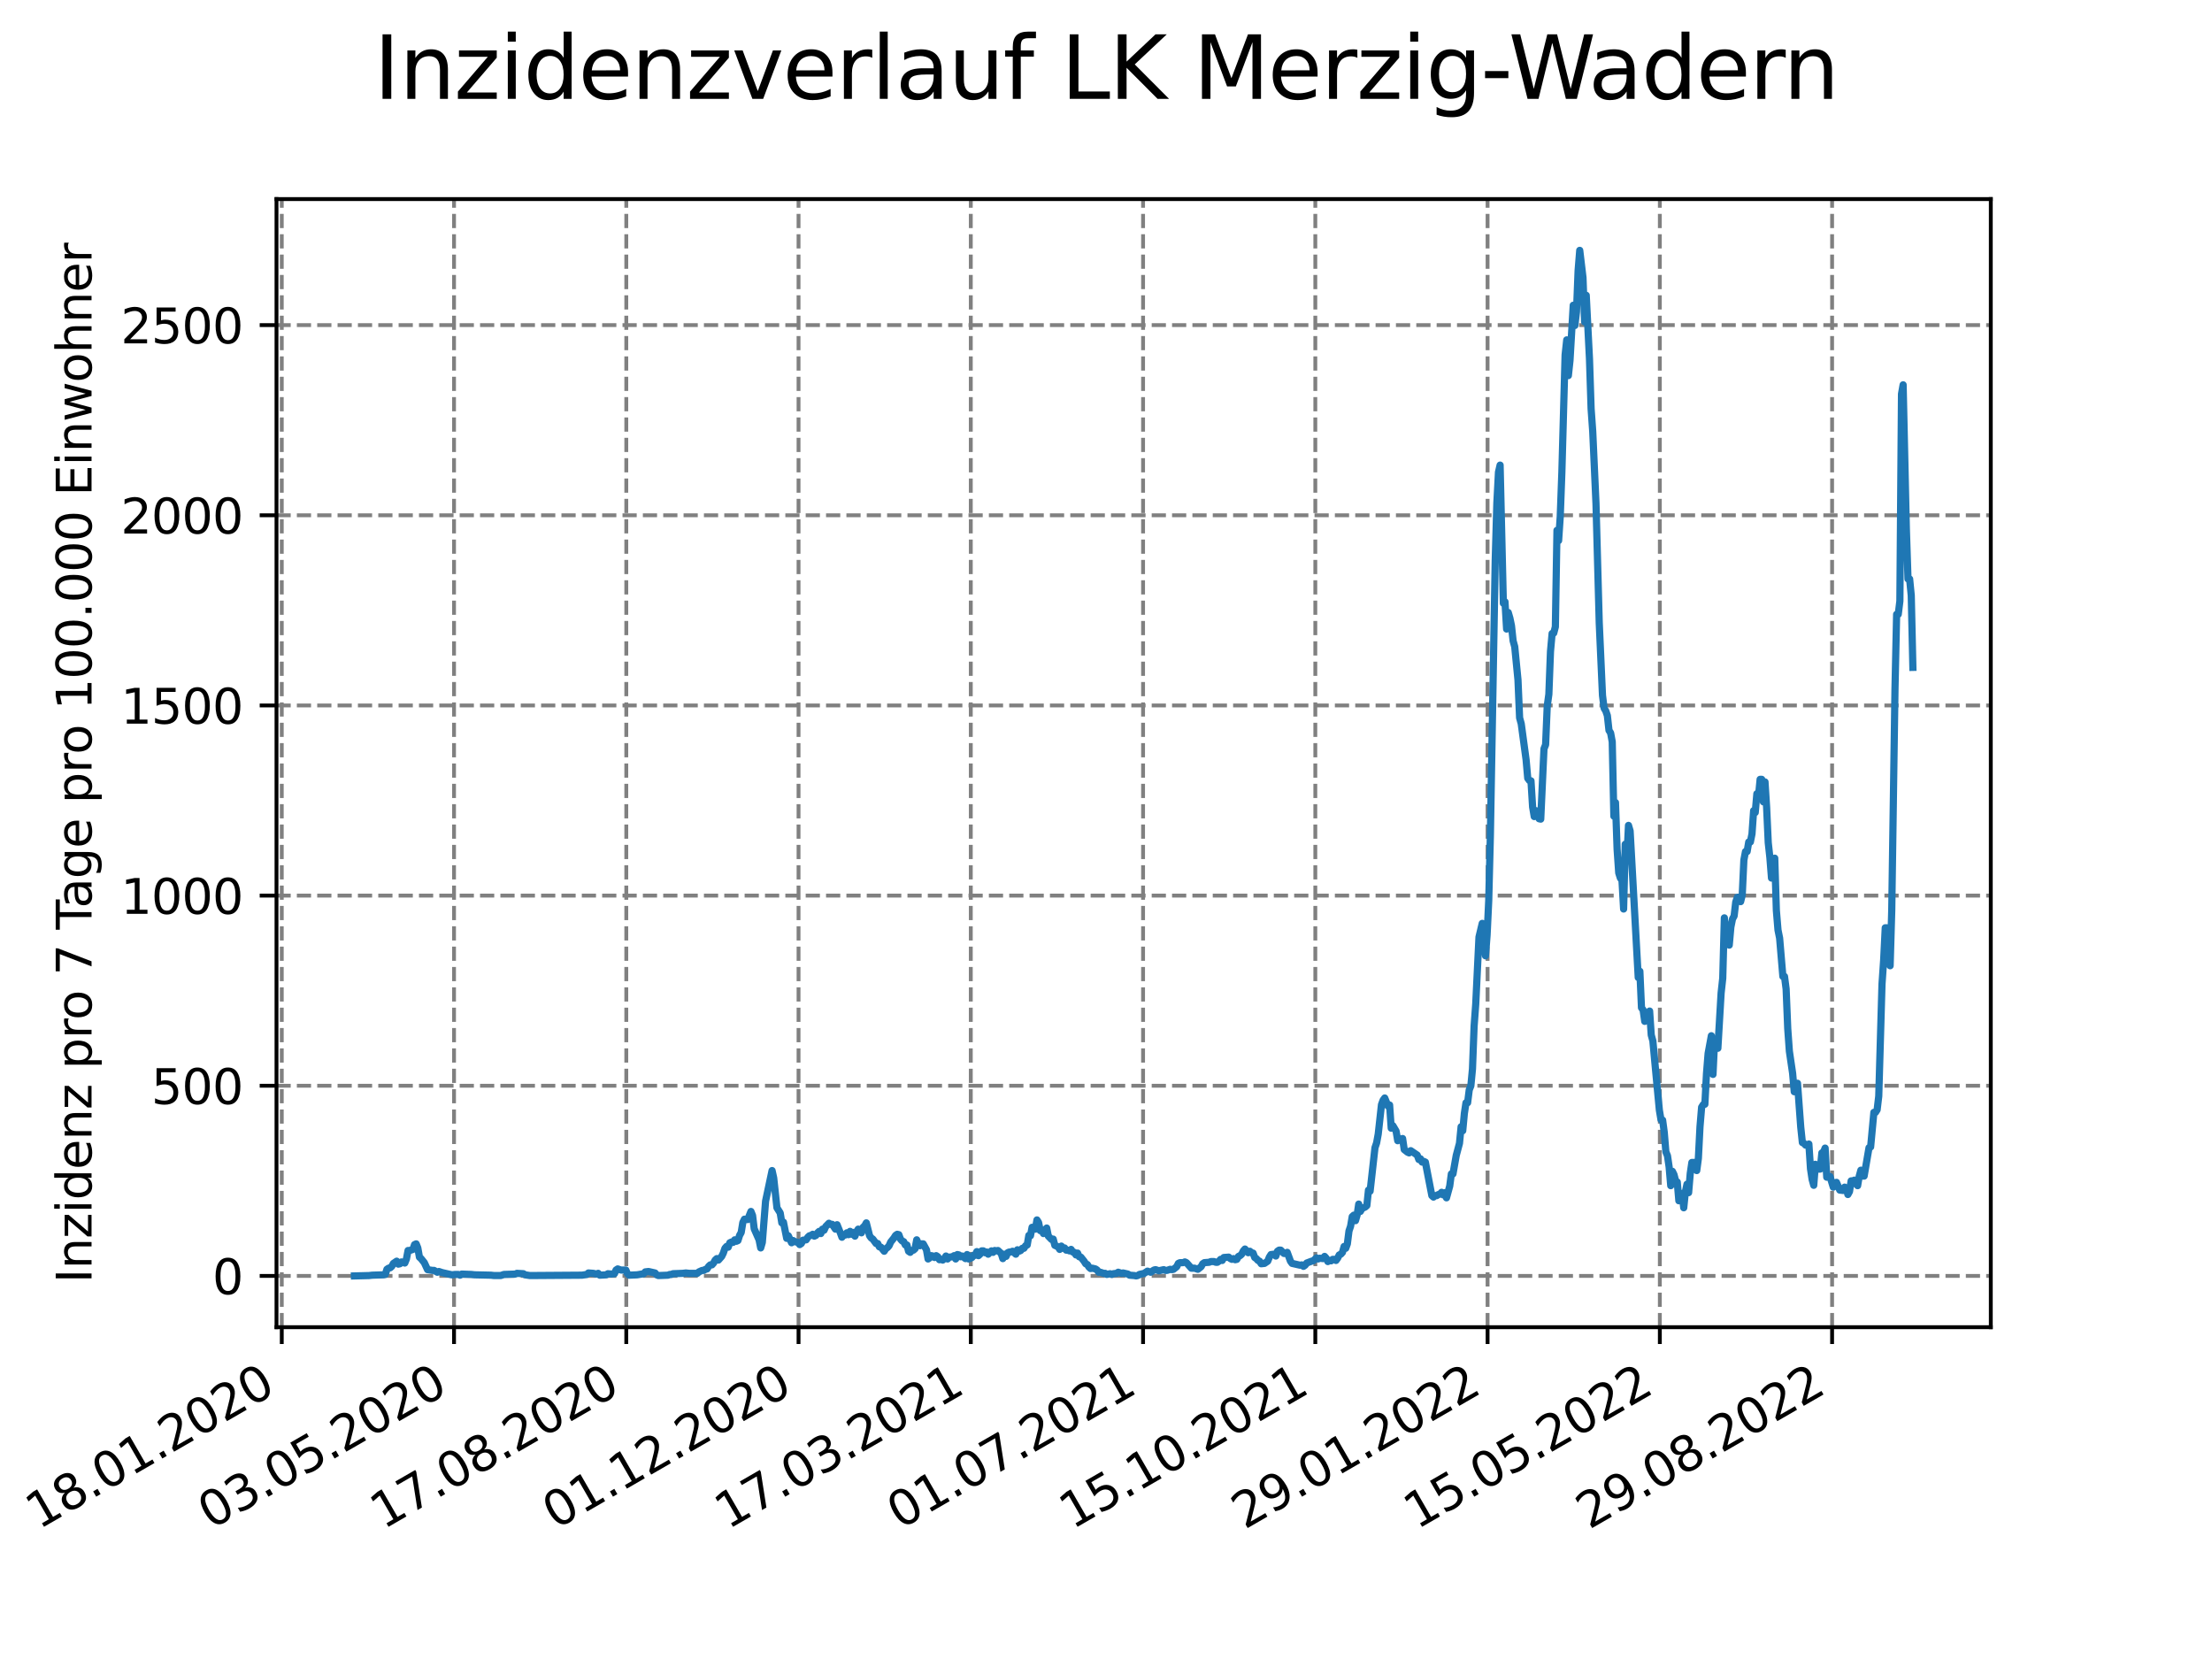 <?xml version="1.0" encoding="utf-8" standalone="no"?>
<!DOCTYPE svg PUBLIC "-//W3C//DTD SVG 1.1//EN"
  "http://www.w3.org/Graphics/SVG/1.1/DTD/svg11.dtd">
<svg xmlns:xlink="http://www.w3.org/1999/xlink" width="460.8pt" height="345.6pt" viewBox="0 0 460.8 345.6" xmlns="http://www.w3.org/2000/svg" version="1.1">
 <defs>
  <style type="text/css">*{stroke-linejoin: round; stroke-linecap: butt}</style>
 </defs>
 <g id="figure_1">
  <g id="patch_1">
   <path d="M 0 345.6 
L 460.8 345.6 
L 460.8 0 
L 0 0 
z
" style="fill: #ffffff"/>
  </g>
  <g id="axes_1">
   <g id="patch_2">
    <path d="M 57.6 276.48 
L 414.72 276.48 
L 414.72 41.472 
L 57.6 41.472 
z
" style="fill: #ffffff"/>
   </g>
   <g id="matplotlib.axis_1">
    <g id="xtick_1">
     <g id="line2d_1">
      <path d="M 58.697 276.48 
L 58.697 41.472 
" clip-path="url(#pc7e872dc0f)" style="fill: none; stroke-dasharray: 2.96,1.28; stroke-dashoffset: 0; stroke: #808080; stroke-width: 0.8"/>
     </g>
     <g id="line2d_2">
      <defs>
       <path id="m8e512357b0" d="M 0 0 
L 0 3.5 
" style="stroke: #000000; stroke-width: 0.8"/>
      </defs>
      <g>
       <use xlink:href="#m8e512357b0" x="58.697" y="276.48" style="stroke: #000000; stroke-width: 0.8"/>
      </g>
     </g>
     <g id="text_1">
      <!-- 18.01.2020 -->
      <g transform="translate(8.072 318.689) rotate(-30) scale(0.1 -0.1)">
       <defs>
        <path id="DejaVuSans-31" d="M 794 531 
L 1825 531 
L 1825 4091 
L 703 3866 
L 703 4441 
L 1819 4666 
L 2450 4666 
L 2450 531 
L 3481 531 
L 3481 0 
L 794 0 
L 794 531 
z
" transform="scale(0.016)"/>
        <path id="DejaVuSans-38" d="M 2034 2216 
Q 1584 2216 1326 1975 
Q 1069 1734 1069 1313 
Q 1069 891 1326 650 
Q 1584 409 2034 409 
Q 2484 409 2743 651 
Q 3003 894 3003 1313 
Q 3003 1734 2745 1975 
Q 2488 2216 2034 2216 
z
M 1403 2484 
Q 997 2584 770 2862 
Q 544 3141 544 3541 
Q 544 4100 942 4425 
Q 1341 4750 2034 4750 
Q 2731 4750 3128 4425 
Q 3525 4100 3525 3541 
Q 3525 3141 3298 2862 
Q 3072 2584 2669 2484 
Q 3125 2378 3379 2068 
Q 3634 1759 3634 1313 
Q 3634 634 3220 271 
Q 2806 -91 2034 -91 
Q 1263 -91 848 271 
Q 434 634 434 1313 
Q 434 1759 690 2068 
Q 947 2378 1403 2484 
z
M 1172 3481 
Q 1172 3119 1398 2916 
Q 1625 2713 2034 2713 
Q 2441 2713 2670 2916 
Q 2900 3119 2900 3481 
Q 2900 3844 2670 4047 
Q 2441 4250 2034 4250 
Q 1625 4250 1398 4047 
Q 1172 3844 1172 3481 
z
" transform="scale(0.016)"/>
        <path id="DejaVuSans-2e" d="M 684 794 
L 1344 794 
L 1344 0 
L 684 0 
L 684 794 
z
" transform="scale(0.016)"/>
        <path id="DejaVuSans-30" d="M 2034 4250 
Q 1547 4250 1301 3770 
Q 1056 3291 1056 2328 
Q 1056 1369 1301 889 
Q 1547 409 2034 409 
Q 2525 409 2770 889 
Q 3016 1369 3016 2328 
Q 3016 3291 2770 3770 
Q 2525 4250 2034 4250 
z
M 2034 4750 
Q 2819 4750 3233 4129 
Q 3647 3509 3647 2328 
Q 3647 1150 3233 529 
Q 2819 -91 2034 -91 
Q 1250 -91 836 529 
Q 422 1150 422 2328 
Q 422 3509 836 4129 
Q 1250 4750 2034 4750 
z
" transform="scale(0.016)"/>
        <path id="DejaVuSans-32" d="M 1228 531 
L 3431 531 
L 3431 0 
L 469 0 
L 469 531 
Q 828 903 1448 1529 
Q 2069 2156 2228 2338 
Q 2531 2678 2651 2914 
Q 2772 3150 2772 3378 
Q 2772 3750 2511 3984 
Q 2250 4219 1831 4219 
Q 1534 4219 1204 4116 
Q 875 4013 500 3803 
L 500 4441 
Q 881 4594 1212 4672 
Q 1544 4750 1819 4750 
Q 2544 4750 2975 4387 
Q 3406 4025 3406 3419 
Q 3406 3131 3298 2873 
Q 3191 2616 2906 2266 
Q 2828 2175 2409 1742 
Q 1991 1309 1228 531 
z
" transform="scale(0.016)"/>
       </defs>
       <use xlink:href="#DejaVuSans-31"/>
       <use xlink:href="#DejaVuSans-38" x="63.623"/>
       <use xlink:href="#DejaVuSans-2e" x="127.246"/>
       <use xlink:href="#DejaVuSans-30" x="159.033"/>
       <use xlink:href="#DejaVuSans-31" x="222.656"/>
       <use xlink:href="#DejaVuSans-2e" x="286.279"/>
       <use xlink:href="#DejaVuSans-32" x="318.066"/>
       <use xlink:href="#DejaVuSans-30" x="381.689"/>
       <use xlink:href="#DejaVuSans-32" x="445.312"/>
       <use xlink:href="#DejaVuSans-30" x="508.936"/>
      </g>
     </g>
    </g>
    <g id="xtick_2">
     <g id="line2d_3">
      <path d="M 94.582 276.48 
L 94.582 41.472 
" clip-path="url(#pc7e872dc0f)" style="fill: none; stroke-dasharray: 2.96,1.28; stroke-dashoffset: 0; stroke: #808080; stroke-width: 0.8"/>
     </g>
     <g id="line2d_4">
      <g>
       <use xlink:href="#m8e512357b0" x="94.582" y="276.48" style="stroke: #000000; stroke-width: 0.8"/>
      </g>
     </g>
     <g id="text_2">
      <!-- 03.05.2020 -->
      <g transform="translate(43.957 318.689) rotate(-30) scale(0.1 -0.1)">
       <defs>
        <path id="DejaVuSans-33" d="M 2597 2516 
Q 3050 2419 3304 2112 
Q 3559 1806 3559 1356 
Q 3559 666 3084 287 
Q 2609 -91 1734 -91 
Q 1441 -91 1130 -33 
Q 819 25 488 141 
L 488 750 
Q 750 597 1062 519 
Q 1375 441 1716 441 
Q 2309 441 2620 675 
Q 2931 909 2931 1356 
Q 2931 1769 2642 2001 
Q 2353 2234 1838 2234 
L 1294 2234 
L 1294 2753 
L 1863 2753 
Q 2328 2753 2575 2939 
Q 2822 3125 2822 3475 
Q 2822 3834 2567 4026 
Q 2313 4219 1838 4219 
Q 1578 4219 1281 4162 
Q 984 4106 628 3988 
L 628 4550 
Q 988 4650 1302 4700 
Q 1616 4750 1894 4750 
Q 2613 4750 3031 4423 
Q 3450 4097 3450 3541 
Q 3450 3153 3228 2886 
Q 3006 2619 2597 2516 
z
" transform="scale(0.016)"/>
        <path id="DejaVuSans-35" d="M 691 4666 
L 3169 4666 
L 3169 4134 
L 1269 4134 
L 1269 2991 
Q 1406 3038 1543 3061 
Q 1681 3084 1819 3084 
Q 2600 3084 3056 2656 
Q 3513 2228 3513 1497 
Q 3513 744 3044 326 
Q 2575 -91 1722 -91 
Q 1428 -91 1123 -41 
Q 819 9 494 109 
L 494 744 
Q 775 591 1075 516 
Q 1375 441 1709 441 
Q 2250 441 2565 725 
Q 2881 1009 2881 1497 
Q 2881 1984 2565 2268 
Q 2250 2553 1709 2553 
Q 1456 2553 1204 2497 
Q 953 2441 691 2322 
L 691 4666 
z
" transform="scale(0.016)"/>
       </defs>
       <use xlink:href="#DejaVuSans-30"/>
       <use xlink:href="#DejaVuSans-33" x="63.623"/>
       <use xlink:href="#DejaVuSans-2e" x="127.246"/>
       <use xlink:href="#DejaVuSans-30" x="159.033"/>
       <use xlink:href="#DejaVuSans-35" x="222.656"/>
       <use xlink:href="#DejaVuSans-2e" x="286.279"/>
       <use xlink:href="#DejaVuSans-32" x="318.066"/>
       <use xlink:href="#DejaVuSans-30" x="381.689"/>
       <use xlink:href="#DejaVuSans-32" x="445.312"/>
       <use xlink:href="#DejaVuSans-30" x="508.936"/>
      </g>
     </g>
    </g>
    <g id="xtick_3">
     <g id="line2d_5">
      <path d="M 130.467 276.48 
L 130.467 41.472 
" clip-path="url(#pc7e872dc0f)" style="fill: none; stroke-dasharray: 2.96,1.28; stroke-dashoffset: 0; stroke: #808080; stroke-width: 0.8"/>
     </g>
     <g id="line2d_6">
      <g>
       <use xlink:href="#m8e512357b0" x="130.467" y="276.48" style="stroke: #000000; stroke-width: 0.8"/>
      </g>
     </g>
     <g id="text_3">
      <!-- 17.08.2020 -->
      <g transform="translate(79.842 318.689) rotate(-30) scale(0.1 -0.1)">
       <defs>
        <path id="DejaVuSans-37" d="M 525 4666 
L 3525 4666 
L 3525 4397 
L 1831 0 
L 1172 0 
L 2766 4134 
L 525 4134 
L 525 4666 
z
" transform="scale(0.016)"/>
       </defs>
       <use xlink:href="#DejaVuSans-31"/>
       <use xlink:href="#DejaVuSans-37" x="63.623"/>
       <use xlink:href="#DejaVuSans-2e" x="127.246"/>
       <use xlink:href="#DejaVuSans-30" x="159.033"/>
       <use xlink:href="#DejaVuSans-38" x="222.656"/>
       <use xlink:href="#DejaVuSans-2e" x="286.279"/>
       <use xlink:href="#DejaVuSans-32" x="318.066"/>
       <use xlink:href="#DejaVuSans-30" x="381.689"/>
       <use xlink:href="#DejaVuSans-32" x="445.312"/>
       <use xlink:href="#DejaVuSans-30" x="508.936"/>
      </g>
     </g>
    </g>
    <g id="xtick_4">
     <g id="line2d_7">
      <path d="M 166.351 276.48 
L 166.351 41.472 
" clip-path="url(#pc7e872dc0f)" style="fill: none; stroke-dasharray: 2.96,1.28; stroke-dashoffset: 0; stroke: #808080; stroke-width: 0.8"/>
     </g>
     <g id="line2d_8">
      <g>
       <use xlink:href="#m8e512357b0" x="166.351" y="276.48" style="stroke: #000000; stroke-width: 0.8"/>
      </g>
     </g>
     <g id="text_4">
      <!-- 01.12.2020 -->
      <g transform="translate(115.726 318.689) rotate(-30) scale(0.1 -0.1)">
       <use xlink:href="#DejaVuSans-30"/>
       <use xlink:href="#DejaVuSans-31" x="63.623"/>
       <use xlink:href="#DejaVuSans-2e" x="127.246"/>
       <use xlink:href="#DejaVuSans-31" x="159.033"/>
       <use xlink:href="#DejaVuSans-32" x="222.656"/>
       <use xlink:href="#DejaVuSans-2e" x="286.279"/>
       <use xlink:href="#DejaVuSans-32" x="318.066"/>
       <use xlink:href="#DejaVuSans-30" x="381.689"/>
       <use xlink:href="#DejaVuSans-32" x="445.312"/>
       <use xlink:href="#DejaVuSans-30" x="508.936"/>
      </g>
     </g>
    </g>
    <g id="xtick_5">
     <g id="line2d_9">
      <path d="M 202.236 276.48 
L 202.236 41.472 
" clip-path="url(#pc7e872dc0f)" style="fill: none; stroke-dasharray: 2.96,1.28; stroke-dashoffset: 0; stroke: #808080; stroke-width: 0.8"/>
     </g>
     <g id="line2d_10">
      <g>
       <use xlink:href="#m8e512357b0" x="202.236" y="276.48" style="stroke: #000000; stroke-width: 0.8"/>
      </g>
     </g>
     <g id="text_5">
      <!-- 17.03.2021 -->
      <g transform="translate(151.611 318.689) rotate(-30) scale(0.1 -0.1)">
       <use xlink:href="#DejaVuSans-31"/>
       <use xlink:href="#DejaVuSans-37" x="63.623"/>
       <use xlink:href="#DejaVuSans-2e" x="127.246"/>
       <use xlink:href="#DejaVuSans-30" x="159.033"/>
       <use xlink:href="#DejaVuSans-33" x="222.656"/>
       <use xlink:href="#DejaVuSans-2e" x="286.279"/>
       <use xlink:href="#DejaVuSans-32" x="318.066"/>
       <use xlink:href="#DejaVuSans-30" x="381.689"/>
       <use xlink:href="#DejaVuSans-32" x="445.312"/>
       <use xlink:href="#DejaVuSans-31" x="508.936"/>
      </g>
     </g>
    </g>
    <g id="xtick_6">
     <g id="line2d_11">
      <path d="M 238.121 276.48 
L 238.121 41.472 
" clip-path="url(#pc7e872dc0f)" style="fill: none; stroke-dasharray: 2.96,1.28; stroke-dashoffset: 0; stroke: #808080; stroke-width: 0.8"/>
     </g>
     <g id="line2d_12">
      <g>
       <use xlink:href="#m8e512357b0" x="238.121" y="276.48" style="stroke: #000000; stroke-width: 0.8"/>
      </g>
     </g>
     <g id="text_6">
      <!-- 01.07.2021 -->
      <g transform="translate(187.495 318.689) rotate(-30) scale(0.1 -0.1)">
       <use xlink:href="#DejaVuSans-30"/>
       <use xlink:href="#DejaVuSans-31" x="63.623"/>
       <use xlink:href="#DejaVuSans-2e" x="127.246"/>
       <use xlink:href="#DejaVuSans-30" x="159.033"/>
       <use xlink:href="#DejaVuSans-37" x="222.656"/>
       <use xlink:href="#DejaVuSans-2e" x="286.279"/>
       <use xlink:href="#DejaVuSans-32" x="318.066"/>
       <use xlink:href="#DejaVuSans-30" x="381.689"/>
       <use xlink:href="#DejaVuSans-32" x="445.312"/>
       <use xlink:href="#DejaVuSans-31" x="508.936"/>
      </g>
     </g>
    </g>
    <g id="xtick_7">
     <g id="line2d_13">
      <path d="M 274.005 276.48 
L 274.005 41.472 
" clip-path="url(#pc7e872dc0f)" style="fill: none; stroke-dasharray: 2.96,1.28; stroke-dashoffset: 0; stroke: #808080; stroke-width: 0.8"/>
     </g>
     <g id="line2d_14">
      <g>
       <use xlink:href="#m8e512357b0" x="274.005" y="276.48" style="stroke: #000000; stroke-width: 0.8"/>
      </g>
     </g>
     <g id="text_7">
      <!-- 15.10.2021 -->
      <g transform="translate(223.38 318.689) rotate(-30) scale(0.1 -0.1)">
       <use xlink:href="#DejaVuSans-31"/>
       <use xlink:href="#DejaVuSans-35" x="63.623"/>
       <use xlink:href="#DejaVuSans-2e" x="127.246"/>
       <use xlink:href="#DejaVuSans-31" x="159.033"/>
       <use xlink:href="#DejaVuSans-30" x="222.656"/>
       <use xlink:href="#DejaVuSans-2e" x="286.279"/>
       <use xlink:href="#DejaVuSans-32" x="318.066"/>
       <use xlink:href="#DejaVuSans-30" x="381.689"/>
       <use xlink:href="#DejaVuSans-32" x="445.312"/>
       <use xlink:href="#DejaVuSans-31" x="508.936"/>
      </g>
     </g>
    </g>
    <g id="xtick_8">
     <g id="line2d_15">
      <path d="M 309.89 276.48 
L 309.89 41.472 
" clip-path="url(#pc7e872dc0f)" style="fill: none; stroke-dasharray: 2.96,1.28; stroke-dashoffset: 0; stroke: #808080; stroke-width: 0.8"/>
     </g>
     <g id="line2d_16">
      <g>
       <use xlink:href="#m8e512357b0" x="309.89" y="276.48" style="stroke: #000000; stroke-width: 0.8"/>
      </g>
     </g>
     <g id="text_8">
      <!-- 29.01.2022 -->
      <g transform="translate(259.265 318.689) rotate(-30) scale(0.1 -0.1)">
       <defs>
        <path id="DejaVuSans-39" d="M 703 97 
L 703 672 
Q 941 559 1184 500 
Q 1428 441 1663 441 
Q 2288 441 2617 861 
Q 2947 1281 2994 2138 
Q 2813 1869 2534 1725 
Q 2256 1581 1919 1581 
Q 1219 1581 811 2004 
Q 403 2428 403 3163 
Q 403 3881 828 4315 
Q 1253 4750 1959 4750 
Q 2769 4750 3195 4129 
Q 3622 3509 3622 2328 
Q 3622 1225 3098 567 
Q 2575 -91 1691 -91 
Q 1453 -91 1209 -44 
Q 966 3 703 97 
z
M 1959 2075 
Q 2384 2075 2632 2365 
Q 2881 2656 2881 3163 
Q 2881 3666 2632 3958 
Q 2384 4250 1959 4250 
Q 1534 4250 1286 3958 
Q 1038 3666 1038 3163 
Q 1038 2656 1286 2365 
Q 1534 2075 1959 2075 
z
" transform="scale(0.016)"/>
       </defs>
       <use xlink:href="#DejaVuSans-32"/>
       <use xlink:href="#DejaVuSans-39" x="63.623"/>
       <use xlink:href="#DejaVuSans-2e" x="127.246"/>
       <use xlink:href="#DejaVuSans-30" x="159.033"/>
       <use xlink:href="#DejaVuSans-31" x="222.656"/>
       <use xlink:href="#DejaVuSans-2e" x="286.279"/>
       <use xlink:href="#DejaVuSans-32" x="318.066"/>
       <use xlink:href="#DejaVuSans-30" x="381.689"/>
       <use xlink:href="#DejaVuSans-32" x="445.312"/>
       <use xlink:href="#DejaVuSans-32" x="508.936"/>
      </g>
     </g>
    </g>
    <g id="xtick_9">
     <g id="line2d_17">
      <path d="M 345.775 276.48 
L 345.775 41.472 
" clip-path="url(#pc7e872dc0f)" style="fill: none; stroke-dasharray: 2.96,1.28; stroke-dashoffset: 0; stroke: #808080; stroke-width: 0.8"/>
     </g>
     <g id="line2d_18">
      <g>
       <use xlink:href="#m8e512357b0" x="345.775" y="276.48" style="stroke: #000000; stroke-width: 0.8"/>
      </g>
     </g>
     <g id="text_9">
      <!-- 15.05.2022 -->
      <g transform="translate(295.149 318.689) rotate(-30) scale(0.1 -0.1)">
       <use xlink:href="#DejaVuSans-31"/>
       <use xlink:href="#DejaVuSans-35" x="63.623"/>
       <use xlink:href="#DejaVuSans-2e" x="127.246"/>
       <use xlink:href="#DejaVuSans-30" x="159.033"/>
       <use xlink:href="#DejaVuSans-35" x="222.656"/>
       <use xlink:href="#DejaVuSans-2e" x="286.279"/>
       <use xlink:href="#DejaVuSans-32" x="318.066"/>
       <use xlink:href="#DejaVuSans-30" x="381.689"/>
       <use xlink:href="#DejaVuSans-32" x="445.312"/>
       <use xlink:href="#DejaVuSans-32" x="508.936"/>
      </g>
     </g>
    </g>
    <g id="xtick_10">
     <g id="line2d_19">
      <path d="M 381.659 276.48 
L 381.659 41.472 
" clip-path="url(#pc7e872dc0f)" style="fill: none; stroke-dasharray: 2.96,1.28; stroke-dashoffset: 0; stroke: #808080; stroke-width: 0.8"/>
     </g>
     <g id="line2d_20">
      <g>
       <use xlink:href="#m8e512357b0" x="381.659" y="276.48" style="stroke: #000000; stroke-width: 0.8"/>
      </g>
     </g>
     <g id="text_10">
      <!-- 29.08.2022 -->
      <g transform="translate(331.034 318.689) rotate(-30) scale(0.1 -0.1)">
       <use xlink:href="#DejaVuSans-32"/>
       <use xlink:href="#DejaVuSans-39" x="63.623"/>
       <use xlink:href="#DejaVuSans-2e" x="127.246"/>
       <use xlink:href="#DejaVuSans-30" x="159.033"/>
       <use xlink:href="#DejaVuSans-38" x="222.656"/>
       <use xlink:href="#DejaVuSans-2e" x="286.279"/>
       <use xlink:href="#DejaVuSans-32" x="318.066"/>
       <use xlink:href="#DejaVuSans-30" x="381.689"/>
       <use xlink:href="#DejaVuSans-32" x="445.312"/>
       <use xlink:href="#DejaVuSans-32" x="508.936"/>
      </g>
     </g>
    </g>
   </g>
   <g id="matplotlib.axis_2">
    <g id="ytick_1">
     <g id="line2d_21">
      <path d="M 57.6 265.798 
L 414.72 265.798 
" clip-path="url(#pc7e872dc0f)" style="fill: none; stroke-dasharray: 2.96,1.28; stroke-dashoffset: 0; stroke: #808080; stroke-width: 0.8"/>
     </g>
     <g id="line2d_22">
      <defs>
       <path id="m0d3392a919" d="M 0 0 
L -3.5 0 
" style="stroke: #000000; stroke-width: 0.8"/>
      </defs>
      <g>
       <use xlink:href="#m0d3392a919" x="57.6" y="265.798" style="stroke: #000000; stroke-width: 0.8"/>
      </g>
     </g>
     <g id="text_11">
      <!-- 0 -->
      <g transform="translate(44.237 269.597) scale(0.1 -0.1)">
       <use xlink:href="#DejaVuSans-30"/>
      </g>
     </g>
    </g>
    <g id="ytick_2">
     <g id="line2d_23">
      <path d="M 57.6 226.184 
L 414.72 226.184 
" clip-path="url(#pc7e872dc0f)" style="fill: none; stroke-dasharray: 2.96,1.28; stroke-dashoffset: 0; stroke: #808080; stroke-width: 0.8"/>
     </g>
     <g id="line2d_24">
      <g>
       <use xlink:href="#m0d3392a919" x="57.6" y="226.184" style="stroke: #000000; stroke-width: 0.8"/>
      </g>
     </g>
     <g id="text_12">
      <!-- 500 -->
      <g transform="translate(31.512 229.983) scale(0.1 -0.1)">
       <use xlink:href="#DejaVuSans-35"/>
       <use xlink:href="#DejaVuSans-30" x="63.623"/>
       <use xlink:href="#DejaVuSans-30" x="127.246"/>
      </g>
     </g>
    </g>
    <g id="ytick_3">
     <g id="line2d_25">
      <path d="M 57.6 186.569 
L 414.72 186.569 
" clip-path="url(#pc7e872dc0f)" style="fill: none; stroke-dasharray: 2.96,1.28; stroke-dashoffset: 0; stroke: #808080; stroke-width: 0.8"/>
     </g>
     <g id="line2d_26">
      <g>
       <use xlink:href="#m0d3392a919" x="57.6" y="186.569" style="stroke: #000000; stroke-width: 0.8"/>
      </g>
     </g>
     <g id="text_13">
      <!-- 1000 -->
      <g transform="translate(25.15 190.369) scale(0.1 -0.1)">
       <use xlink:href="#DejaVuSans-31"/>
       <use xlink:href="#DejaVuSans-30" x="63.623"/>
       <use xlink:href="#DejaVuSans-30" x="127.246"/>
       <use xlink:href="#DejaVuSans-30" x="190.869"/>
      </g>
     </g>
    </g>
    <g id="ytick_4">
     <g id="line2d_27">
      <path d="M 57.6 146.955 
L 414.72 146.955 
" clip-path="url(#pc7e872dc0f)" style="fill: none; stroke-dasharray: 2.96,1.28; stroke-dashoffset: 0; stroke: #808080; stroke-width: 0.8"/>
     </g>
     <g id="line2d_28">
      <g>
       <use xlink:href="#m0d3392a919" x="57.6" y="146.955" style="stroke: #000000; stroke-width: 0.8"/>
      </g>
     </g>
     <g id="text_14">
      <!-- 1500 -->
      <g transform="translate(25.15 150.754) scale(0.1 -0.1)">
       <use xlink:href="#DejaVuSans-31"/>
       <use xlink:href="#DejaVuSans-35" x="63.623"/>
       <use xlink:href="#DejaVuSans-30" x="127.246"/>
       <use xlink:href="#DejaVuSans-30" x="190.869"/>
      </g>
     </g>
    </g>
    <g id="ytick_5">
     <g id="line2d_29">
      <path d="M 57.6 107.341 
L 414.72 107.341 
" clip-path="url(#pc7e872dc0f)" style="fill: none; stroke-dasharray: 2.96,1.28; stroke-dashoffset: 0; stroke: #808080; stroke-width: 0.8"/>
     </g>
     <g id="line2d_30">
      <g>
       <use xlink:href="#m0d3392a919" x="57.6" y="107.341" style="stroke: #000000; stroke-width: 0.8"/>
      </g>
     </g>
     <g id="text_15">
      <!-- 2000 -->
      <g transform="translate(25.15 111.14) scale(0.1 -0.1)">
       <use xlink:href="#DejaVuSans-32"/>
       <use xlink:href="#DejaVuSans-30" x="63.623"/>
       <use xlink:href="#DejaVuSans-30" x="127.246"/>
       <use xlink:href="#DejaVuSans-30" x="190.869"/>
      </g>
     </g>
    </g>
    <g id="ytick_6">
     <g id="line2d_31">
      <path d="M 57.6 67.727 
L 414.72 67.727 
" clip-path="url(#pc7e872dc0f)" style="fill: none; stroke-dasharray: 2.96,1.28; stroke-dashoffset: 0; stroke: #808080; stroke-width: 0.8"/>
     </g>
     <g id="line2d_32">
      <g>
       <use xlink:href="#m0d3392a919" x="57.6" y="67.727" style="stroke: #000000; stroke-width: 0.8"/>
      </g>
     </g>
     <g id="text_16">
      <!-- 2500 -->
      <g transform="translate(25.15 71.526) scale(0.1 -0.1)">
       <use xlink:href="#DejaVuSans-32"/>
       <use xlink:href="#DejaVuSans-35" x="63.623"/>
       <use xlink:href="#DejaVuSans-30" x="127.246"/>
       <use xlink:href="#DejaVuSans-30" x="190.869"/>
      </g>
     </g>
    </g>
    <g id="text_17">
     <!-- Inzidenz pro 7 Tage pro 100.000 Einwohner -->
     <g transform="translate(19.07 267.301) rotate(-90) scale(0.1 -0.1)">
      <defs>
       <path id="DejaVuSans-49" d="M 628 4666 
L 1259 4666 
L 1259 0 
L 628 0 
L 628 4666 
z
" transform="scale(0.016)"/>
       <path id="DejaVuSans-6e" d="M 3513 2113 
L 3513 0 
L 2938 0 
L 2938 2094 
Q 2938 2591 2744 2837 
Q 2550 3084 2163 3084 
Q 1697 3084 1428 2787 
Q 1159 2491 1159 1978 
L 1159 0 
L 581 0 
L 581 3500 
L 1159 3500 
L 1159 2956 
Q 1366 3272 1645 3428 
Q 1925 3584 2291 3584 
Q 2894 3584 3203 3211 
Q 3513 2838 3513 2113 
z
" transform="scale(0.016)"/>
       <path id="DejaVuSans-7a" d="M 353 3500 
L 3084 3500 
L 3084 2975 
L 922 459 
L 3084 459 
L 3084 0 
L 275 0 
L 275 525 
L 2438 3041 
L 353 3041 
L 353 3500 
z
" transform="scale(0.016)"/>
       <path id="DejaVuSans-69" d="M 603 3500 
L 1178 3500 
L 1178 0 
L 603 0 
L 603 3500 
z
M 603 4863 
L 1178 4863 
L 1178 4134 
L 603 4134 
L 603 4863 
z
" transform="scale(0.016)"/>
       <path id="DejaVuSans-64" d="M 2906 2969 
L 2906 4863 
L 3481 4863 
L 3481 0 
L 2906 0 
L 2906 525 
Q 2725 213 2448 61 
Q 2172 -91 1784 -91 
Q 1150 -91 751 415 
Q 353 922 353 1747 
Q 353 2572 751 3078 
Q 1150 3584 1784 3584 
Q 2172 3584 2448 3432 
Q 2725 3281 2906 2969 
z
M 947 1747 
Q 947 1113 1208 752 
Q 1469 391 1925 391 
Q 2381 391 2643 752 
Q 2906 1113 2906 1747 
Q 2906 2381 2643 2742 
Q 2381 3103 1925 3103 
Q 1469 3103 1208 2742 
Q 947 2381 947 1747 
z
" transform="scale(0.016)"/>
       <path id="DejaVuSans-65" d="M 3597 1894 
L 3597 1613 
L 953 1613 
Q 991 1019 1311 708 
Q 1631 397 2203 397 
Q 2534 397 2845 478 
Q 3156 559 3463 722 
L 3463 178 
Q 3153 47 2828 -22 
Q 2503 -91 2169 -91 
Q 1331 -91 842 396 
Q 353 884 353 1716 
Q 353 2575 817 3079 
Q 1281 3584 2069 3584 
Q 2775 3584 3186 3129 
Q 3597 2675 3597 1894 
z
M 3022 2063 
Q 3016 2534 2758 2815 
Q 2500 3097 2075 3097 
Q 1594 3097 1305 2825 
Q 1016 2553 972 2059 
L 3022 2063 
z
" transform="scale(0.016)"/>
       <path id="DejaVuSans-20" transform="scale(0.016)"/>
       <path id="DejaVuSans-70" d="M 1159 525 
L 1159 -1331 
L 581 -1331 
L 581 3500 
L 1159 3500 
L 1159 2969 
Q 1341 3281 1617 3432 
Q 1894 3584 2278 3584 
Q 2916 3584 3314 3078 
Q 3713 2572 3713 1747 
Q 3713 922 3314 415 
Q 2916 -91 2278 -91 
Q 1894 -91 1617 61 
Q 1341 213 1159 525 
z
M 3116 1747 
Q 3116 2381 2855 2742 
Q 2594 3103 2138 3103 
Q 1681 3103 1420 2742 
Q 1159 2381 1159 1747 
Q 1159 1113 1420 752 
Q 1681 391 2138 391 
Q 2594 391 2855 752 
Q 3116 1113 3116 1747 
z
" transform="scale(0.016)"/>
       <path id="DejaVuSans-72" d="M 2631 2963 
Q 2534 3019 2420 3045 
Q 2306 3072 2169 3072 
Q 1681 3072 1420 2755 
Q 1159 2438 1159 1844 
L 1159 0 
L 581 0 
L 581 3500 
L 1159 3500 
L 1159 2956 
Q 1341 3275 1631 3429 
Q 1922 3584 2338 3584 
Q 2397 3584 2469 3576 
Q 2541 3569 2628 3553 
L 2631 2963 
z
" transform="scale(0.016)"/>
       <path id="DejaVuSans-6f" d="M 1959 3097 
Q 1497 3097 1228 2736 
Q 959 2375 959 1747 
Q 959 1119 1226 758 
Q 1494 397 1959 397 
Q 2419 397 2687 759 
Q 2956 1122 2956 1747 
Q 2956 2369 2687 2733 
Q 2419 3097 1959 3097 
z
M 1959 3584 
Q 2709 3584 3137 3096 
Q 3566 2609 3566 1747 
Q 3566 888 3137 398 
Q 2709 -91 1959 -91 
Q 1206 -91 779 398 
Q 353 888 353 1747 
Q 353 2609 779 3096 
Q 1206 3584 1959 3584 
z
" transform="scale(0.016)"/>
       <path id="DejaVuSans-54" d="M -19 4666 
L 3928 4666 
L 3928 4134 
L 2272 4134 
L 2272 0 
L 1638 0 
L 1638 4134 
L -19 4134 
L -19 4666 
z
" transform="scale(0.016)"/>
       <path id="DejaVuSans-61" d="M 2194 1759 
Q 1497 1759 1228 1600 
Q 959 1441 959 1056 
Q 959 750 1161 570 
Q 1363 391 1709 391 
Q 2188 391 2477 730 
Q 2766 1069 2766 1631 
L 2766 1759 
L 2194 1759 
z
M 3341 1997 
L 3341 0 
L 2766 0 
L 2766 531 
Q 2569 213 2275 61 
Q 1981 -91 1556 -91 
Q 1019 -91 701 211 
Q 384 513 384 1019 
Q 384 1609 779 1909 
Q 1175 2209 1959 2209 
L 2766 2209 
L 2766 2266 
Q 2766 2663 2505 2880 
Q 2244 3097 1772 3097 
Q 1472 3097 1187 3025 
Q 903 2953 641 2809 
L 641 3341 
Q 956 3463 1253 3523 
Q 1550 3584 1831 3584 
Q 2591 3584 2966 3190 
Q 3341 2797 3341 1997 
z
" transform="scale(0.016)"/>
       <path id="DejaVuSans-67" d="M 2906 1791 
Q 2906 2416 2648 2759 
Q 2391 3103 1925 3103 
Q 1463 3103 1205 2759 
Q 947 2416 947 1791 
Q 947 1169 1205 825 
Q 1463 481 1925 481 
Q 2391 481 2648 825 
Q 2906 1169 2906 1791 
z
M 3481 434 
Q 3481 -459 3084 -895 
Q 2688 -1331 1869 -1331 
Q 1566 -1331 1297 -1286 
Q 1028 -1241 775 -1147 
L 775 -588 
Q 1028 -725 1275 -790 
Q 1522 -856 1778 -856 
Q 2344 -856 2625 -561 
Q 2906 -266 2906 331 
L 2906 616 
Q 2728 306 2450 153 
Q 2172 0 1784 0 
Q 1141 0 747 490 
Q 353 981 353 1791 
Q 353 2603 747 3093 
Q 1141 3584 1784 3584 
Q 2172 3584 2450 3431 
Q 2728 3278 2906 2969 
L 2906 3500 
L 3481 3500 
L 3481 434 
z
" transform="scale(0.016)"/>
       <path id="DejaVuSans-45" d="M 628 4666 
L 3578 4666 
L 3578 4134 
L 1259 4134 
L 1259 2753 
L 3481 2753 
L 3481 2222 
L 1259 2222 
L 1259 531 
L 3634 531 
L 3634 0 
L 628 0 
L 628 4666 
z
" transform="scale(0.016)"/>
       <path id="DejaVuSans-77" d="M 269 3500 
L 844 3500 
L 1563 769 
L 2278 3500 
L 2956 3500 
L 3675 769 
L 4391 3500 
L 4966 3500 
L 4050 0 
L 3372 0 
L 2619 2869 
L 1863 0 
L 1184 0 
L 269 3500 
z
" transform="scale(0.016)"/>
       <path id="DejaVuSans-68" d="M 3513 2113 
L 3513 0 
L 2938 0 
L 2938 2094 
Q 2938 2591 2744 2837 
Q 2550 3084 2163 3084 
Q 1697 3084 1428 2787 
Q 1159 2491 1159 1978 
L 1159 0 
L 581 0 
L 581 4863 
L 1159 4863 
L 1159 2956 
Q 1366 3272 1645 3428 
Q 1925 3584 2291 3584 
Q 2894 3584 3203 3211 
Q 3513 2838 3513 2113 
z
" transform="scale(0.016)"/>
      </defs>
      <use xlink:href="#DejaVuSans-49"/>
      <use xlink:href="#DejaVuSans-6e" x="29.492"/>
      <use xlink:href="#DejaVuSans-7a" x="92.871"/>
      <use xlink:href="#DejaVuSans-69" x="145.361"/>
      <use xlink:href="#DejaVuSans-64" x="173.145"/>
      <use xlink:href="#DejaVuSans-65" x="236.621"/>
      <use xlink:href="#DejaVuSans-6e" x="298.145"/>
      <use xlink:href="#DejaVuSans-7a" x="361.523"/>
      <use xlink:href="#DejaVuSans-20" x="414.014"/>
      <use xlink:href="#DejaVuSans-70" x="445.801"/>
      <use xlink:href="#DejaVuSans-72" x="509.277"/>
      <use xlink:href="#DejaVuSans-6f" x="548.141"/>
      <use xlink:href="#DejaVuSans-20" x="609.322"/>
      <use xlink:href="#DejaVuSans-37" x="641.109"/>
      <use xlink:href="#DejaVuSans-20" x="704.732"/>
      <use xlink:href="#DejaVuSans-54" x="736.52"/>
      <use xlink:href="#DejaVuSans-61" x="781.104"/>
      <use xlink:href="#DejaVuSans-67" x="842.383"/>
      <use xlink:href="#DejaVuSans-65" x="905.859"/>
      <use xlink:href="#DejaVuSans-20" x="967.383"/>
      <use xlink:href="#DejaVuSans-70" x="999.17"/>
      <use xlink:href="#DejaVuSans-72" x="1062.646"/>
      <use xlink:href="#DejaVuSans-6f" x="1101.51"/>
      <use xlink:href="#DejaVuSans-20" x="1162.691"/>
      <use xlink:href="#DejaVuSans-31" x="1194.479"/>
      <use xlink:href="#DejaVuSans-30" x="1258.102"/>
      <use xlink:href="#DejaVuSans-30" x="1321.725"/>
      <use xlink:href="#DejaVuSans-2e" x="1385.348"/>
      <use xlink:href="#DejaVuSans-30" x="1417.135"/>
      <use xlink:href="#DejaVuSans-30" x="1480.758"/>
      <use xlink:href="#DejaVuSans-30" x="1544.381"/>
      <use xlink:href="#DejaVuSans-20" x="1608.004"/>
      <use xlink:href="#DejaVuSans-45" x="1639.791"/>
      <use xlink:href="#DejaVuSans-69" x="1702.975"/>
      <use xlink:href="#DejaVuSans-6e" x="1730.758"/>
      <use xlink:href="#DejaVuSans-77" x="1794.137"/>
      <use xlink:href="#DejaVuSans-6f" x="1875.924"/>
      <use xlink:href="#DejaVuSans-68" x="1937.105"/>
      <use xlink:href="#DejaVuSans-6e" x="2000.484"/>
      <use xlink:href="#DejaVuSans-65" x="2063.863"/>
      <use xlink:href="#DejaVuSans-72" x="2125.387"/>
     </g>
    </g>
   </g>
   <g id="line2d_33">
    <path d="M 73.833 265.798 
L 76.88 265.721 
L 77.557 265.644 
L 79.926 265.568 
L 80.265 265.491 
L 80.603 264.417 
L 80.942 264.186 
L 81.28 264.11 
L 81.619 263.803 
L 81.958 263.189 
L 82.635 262.728 
L 82.973 263.342 
L 83.312 263.265 
L 83.65 262.882 
L 84.327 263.112 
L 84.666 262.268 
L 85.004 260.503 
L 85.343 260.503 
L 86.02 260.273 
L 86.359 259.275 
L 86.697 259.121 
L 87.036 259.966 
L 87.374 261.884 
L 87.713 262.191 
L 88.39 263.035 
L 89.067 264.493 
L 90.082 264.647 
L 90.421 264.647 
L 91.098 265.03 
L 91.437 264.877 
L 92.114 265.107 
L 94.145 265.568 
L 94.822 265.491 
L 95.499 265.491 
L 95.837 265.644 
L 96.176 265.414 
L 98.207 265.491 
L 98.884 265.568 
L 102.27 265.644 
L 102.947 265.721 
L 104.301 265.721 
L 104.978 265.491 
L 107.348 265.414 
L 107.686 265.261 
L 109.04 265.337 
L 109.379 265.568 
L 110.394 265.721 
L 121.228 265.644 
L 122.243 265.491 
L 122.582 265.184 
L 123.597 265.261 
L 124.274 265.414 
L 124.613 265.261 
L 124.951 265.644 
L 126.306 265.568 
L 126.644 265.337 
L 127.321 265.414 
L 127.998 265.337 
L 128.337 264.57 
L 128.675 264.34 
L 129.352 264.57 
L 130.368 264.57 
L 130.707 265.337 
L 131.045 265.644 
L 132.738 265.568 
L 134.092 265.337 
L 134.43 264.954 
L 135.107 264.877 
L 136.462 265.184 
L 136.8 265.568 
L 137.139 265.721 
L 139.17 265.644 
L 139.508 265.491 
L 139.847 265.491 
L 140.185 265.337 
L 142.217 265.261 
L 142.894 265.184 
L 143.571 265.261 
L 145.263 265.261 
L 145.602 264.954 
L 146.279 264.647 
L 146.618 264.647 
L 146.956 264.417 
L 147.295 264.34 
L 147.633 263.803 
L 147.972 263.496 
L 148.31 263.496 
L 148.649 263.112 
L 148.987 262.498 
L 149.326 262.191 
L 149.664 262.498 
L 150.342 261.731 
L 150.68 261.04 
L 151.019 260.042 
L 151.357 259.659 
L 151.696 259.812 
L 152.034 258.891 
L 152.373 258.738 
L 152.711 258.814 
L 153.05 258.277 
L 153.388 258.584 
L 153.727 258.431 
L 154.065 257.356 
L 154.404 256.743 
L 154.742 254.671 
L 155.081 253.98 
L 155.758 254.057 
L 156.435 252.368 
L 156.774 253.212 
L 157.112 255.975 
L 158.128 258.277 
L 158.466 259.966 
L 158.805 258.814 
L 159.482 250.22 
L 160.836 243.85 
L 161.175 245.385 
L 161.852 251.601 
L 162.529 252.675 
L 162.867 254.747 
L 163.206 254.594 
L 163.883 257.97 
L 164.221 257.433 
L 164.898 258.891 
L 165.237 258.431 
L 165.576 258.661 
L 166.253 258.814 
L 166.591 259.275 
L 166.93 259.045 
L 167.268 258.354 
L 167.945 258.277 
L 168.284 257.74 
L 168.622 257.433 
L 168.961 257.356 
L 169.299 257.126 
L 169.638 257.51 
L 169.977 257.356 
L 170.315 256.819 
L 170.654 256.512 
L 170.992 256.973 
L 171.331 256.052 
L 171.669 256.282 
L 172.008 255.515 
L 172.685 254.824 
L 173.023 255.054 
L 173.362 255.054 
L 174.039 256.052 
L 174.377 255.131 
L 175.055 256.819 
L 175.393 257.74 
L 175.732 257.28 
L 176.07 257.28 
L 176.409 256.819 
L 176.747 257.203 
L 177.086 256.512 
L 177.424 257.126 
L 177.763 256.743 
L 178.101 257.51 
L 178.44 256.589 
L 178.778 256.052 
L 179.117 256.282 
L 179.455 256.819 
L 179.794 255.668 
L 180.133 255.361 
L 180.471 254.747 
L 181.148 257.433 
L 181.487 257.894 
L 181.825 258.124 
L 182.502 259.045 
L 182.841 259.045 
L 183.179 259.735 
L 183.518 259.812 
L 184.195 260.656 
L 184.533 260.119 
L 184.872 259.889 
L 185.211 259.505 
L 185.549 258.738 
L 186.226 257.894 
L 186.565 257.356 
L 186.903 257.126 
L 187.242 257.203 
L 187.58 258.124 
L 187.919 258.508 
L 188.257 258.661 
L 188.596 259.352 
L 188.934 259.352 
L 189.273 260.656 
L 189.612 260.886 
L 189.95 260.503 
L 190.289 260.426 
L 190.627 260.119 
L 190.966 258.277 
L 191.304 259.045 
L 191.643 259.505 
L 191.981 259.121 
L 192.32 259.121 
L 192.997 260.349 
L 193.335 262.268 
L 193.674 262.038 
L 194.012 261.577 
L 194.351 261.654 
L 194.69 261.961 
L 195.028 261.577 
L 195.367 261.807 
L 195.705 262.421 
L 196.044 262.345 
L 196.382 262.498 
L 196.721 262.191 
L 197.059 261.654 
L 197.398 262.268 
L 197.736 261.884 
L 198.413 261.807 
L 198.752 261.577 
L 199.09 262.268 
L 199.429 261.347 
L 199.768 261.424 
L 200.106 261.807 
L 200.445 261.654 
L 201.122 262.191 
L 201.46 261.347 
L 201.799 262.268 
L 202.476 261.961 
L 202.814 261.5 
L 203.153 261.5 
L 203.491 260.733 
L 203.83 261.577 
L 204.168 261.27 
L 204.507 260.58 
L 204.846 260.58 
L 205.184 260.963 
L 205.523 260.81 
L 205.861 261.27 
L 206.538 260.58 
L 206.877 260.886 
L 207.215 260.503 
L 207.554 260.58 
L 207.892 260.503 
L 208.569 261.117 
L 208.908 262.191 
L 209.247 261.27 
L 209.585 261.731 
L 209.924 260.963 
L 210.262 260.81 
L 210.601 260.81 
L 210.939 260.656 
L 211.616 261.27 
L 211.955 260.349 
L 212.293 260.656 
L 212.632 260.503 
L 212.97 260.042 
L 213.309 260.042 
L 213.647 259.505 
L 213.986 259.352 
L 214.325 257.356 
L 214.663 257.433 
L 215.002 255.668 
L 215.679 256.052 
L 216.017 254.133 
L 216.356 254.671 
L 216.694 256.359 
L 217.033 256.205 
L 217.371 256.973 
L 217.71 256.205 
L 218.048 255.822 
L 218.387 257.51 
L 219.064 258.201 
L 219.403 258.124 
L 219.741 259.428 
L 220.418 259.735 
L 220.757 260.273 
L 221.095 259.582 
L 221.434 260.042 
L 221.772 259.966 
L 222.111 260.426 
L 222.449 260.426 
L 222.788 260.58 
L 223.126 260.273 
L 223.465 260.81 
L 223.803 260.886 
L 224.142 261.424 
L 224.481 261.04 
L 224.819 261.807 
L 225.158 261.884 
L 225.835 262.728 
L 226.173 263.265 
L 226.512 263.419 
L 226.85 263.956 
L 227.189 264.263 
L 227.527 264.186 
L 228.204 264.34 
L 228.543 264.57 
L 228.882 265.03 
L 229.22 265.03 
L 229.897 265.261 
L 230.236 265.261 
L 230.574 265.491 
L 231.251 265.337 
L 231.59 265.491 
L 231.928 265.337 
L 232.605 265.261 
L 232.944 265.03 
L 233.621 265.261 
L 233.96 265.184 
L 234.975 265.414 
L 235.314 265.644 
L 236.329 265.721 
L 236.668 265.798 
L 237.006 265.721 
L 237.345 265.491 
L 238.36 265.261 
L 239.038 264.8 
L 239.715 265.03 
L 240.392 264.57 
L 240.73 264.493 
L 241.407 264.723 
L 242.423 264.493 
L 242.761 264.647 
L 243.1 264.647 
L 243.777 264.417 
L 244.116 264.493 
L 244.454 264.417 
L 245.131 263.879 
L 245.47 263.189 
L 245.808 263.035 
L 246.485 263.035 
L 246.824 262.882 
L 247.162 263.035 
L 248.178 264.186 
L 248.855 264.186 
L 249.532 264.417 
L 250.209 263.879 
L 250.548 263.265 
L 250.886 263.035 
L 251.902 262.958 
L 252.24 262.805 
L 252.917 262.805 
L 253.256 262.958 
L 253.595 262.958 
L 253.933 262.728 
L 254.272 262.345 
L 254.61 262.575 
L 254.949 261.961 
L 255.964 261.884 
L 256.303 262.191 
L 256.641 262.345 
L 256.98 262.191 
L 257.318 262.421 
L 257.657 262.345 
L 257.995 261.731 
L 258.334 261.577 
L 258.673 261.27 
L 259.011 260.58 
L 259.35 260.196 
L 260.027 260.963 
L 260.365 260.656 
L 260.704 260.963 
L 261.042 261.04 
L 261.381 261.961 
L 261.719 262.191 
L 262.058 262.575 
L 262.396 262.728 
L 262.735 263.265 
L 263.412 263.189 
L 264.089 262.728 
L 264.428 261.884 
L 264.766 261.347 
L 265.443 261.27 
L 265.782 261.654 
L 266.12 260.656 
L 266.459 260.426 
L 266.797 260.426 
L 267.474 261.117 
L 267.813 261.117 
L 268.152 260.886 
L 268.829 262.728 
L 269.167 263.189 
L 270.86 263.572 
L 271.198 263.496 
L 271.537 263.803 
L 271.875 263.572 
L 272.214 263.112 
L 273.23 262.728 
L 273.568 262.651 
L 274.245 262.038 
L 274.584 262.268 
L 274.922 262.114 
L 275.599 262.191 
L 275.938 261.731 
L 276.276 262.114 
L 276.615 262.805 
L 276.953 262.575 
L 277.292 262.651 
L 277.63 262.345 
L 277.969 262.345 
L 278.308 262.575 
L 278.646 262.114 
L 278.985 261.424 
L 279.323 261.27 
L 279.662 260.886 
L 280 259.659 
L 280.339 260.042 
L 280.677 259.121 
L 281.016 256.436 
L 281.354 255.438 
L 281.693 253.443 
L 282.031 253.136 
L 282.37 254.287 
L 282.708 253.136 
L 283.047 250.834 
L 283.386 252.368 
L 283.724 251.754 
L 284.401 251.447 
L 284.74 251.141 
L 285.078 247.917 
L 285.417 248.148 
L 286.432 239.092 
L 286.771 238.095 
L 287.109 236.253 
L 287.787 230.114 
L 288.125 229.193 
L 288.464 228.732 
L 289.141 230.421 
L 289.479 230.191 
L 289.818 235.025 
L 290.156 234.488 
L 290.833 235.639 
L 291.172 237.634 
L 291.51 237.174 
L 291.849 237.558 
L 292.187 237.174 
L 292.526 239.476 
L 293.203 240.013 
L 293.542 240.167 
L 293.88 239.706 
L 295.234 240.627 
L 295.573 241.548 
L 295.911 241.395 
L 296.25 242.085 
L 296.588 241.932 
L 296.927 242.085 
L 298.281 249.069 
L 298.62 249.375 
L 298.958 249.069 
L 299.297 249.069 
L 299.635 248.838 
L 299.974 248.762 
L 300.312 248.378 
L 300.651 248.915 
L 300.989 248.455 
L 301.328 249.529 
L 302.005 247.073 
L 302.343 244.541 
L 302.682 244.541 
L 303.359 240.704 
L 304.036 238.171 
L 304.375 234.718 
L 304.713 235.562 
L 305.052 231.956 
L 305.39 229.73 
L 305.729 229.73 
L 306.067 227.044 
L 306.406 226.2 
L 306.744 222.67 
L 307.083 213.768 
L 307.422 209.164 
L 308.099 195.197 
L 308.776 192.358 
L 309.453 199.111 
L 309.791 194.737 
L 310.13 187.6 
L 310.468 174.17 
L 311.484 116.692 
L 311.822 104.798 
L 312.161 98.352 
L 312.5 96.893 
L 313.177 125.671 
L 313.515 125.364 
L 313.854 131.043 
L 314.192 127.589 
L 314.531 128.741 
L 314.869 130.352 
L 315.208 133.498 
L 315.546 134.726 
L 316.223 141.633 
L 316.562 149.537 
L 316.9 150.765 
L 317.916 158.285 
L 318.255 162.122 
L 318.593 162.583 
L 318.932 162.66 
L 319.27 168.108 
L 319.609 170.103 
L 319.947 168.875 
L 320.286 169.029 
L 320.624 170.564 
L 320.963 170.64 
L 321.64 155.983 
L 321.978 155.139 
L 322.317 147.081 
L 322.656 144.626 
L 322.994 135.724 
L 323.333 131.964 
L 323.671 131.887 
L 324.01 130.582 
L 324.348 110.476 
L 324.687 112.625 
L 325.025 107.637 
L 325.364 98.428 
L 326.041 73.948 
L 326.379 70.802 
L 326.718 78.246 
L 327.057 75.099 
L 327.734 63.588 
L 328.072 67.809 
L 328.411 64.97 
L 328.749 56.375 
L 329.088 52.154 
L 329.765 57.833 
L 330.103 67.042 
L 330.442 61.516 
L 331.119 74.792 
L 331.457 85.152 
L 331.796 89.91 
L 332.473 104.874 
L 333.15 129.738 
L 333.827 144.856 
L 334.166 147.542 
L 334.504 148.079 
L 334.843 149.077 
L 335.181 152.146 
L 335.52 152.683 
L 335.858 154.525 
L 336.197 170.027 
L 336.535 167.187 
L 336.874 176.933 
L 337.213 181.844 
L 337.551 182.919 
L 337.89 183.379 
L 338.228 189.365 
L 338.567 175.859 
L 338.905 179.005 
L 339.244 171.945 
L 339.582 173.096 
L 341.275 203.639 
L 341.613 202.334 
L 341.952 209.931 
L 342.291 210.392 
L 342.629 212.771 
L 342.968 211.543 
L 343.306 212.617 
L 343.645 210.622 
L 343.983 215.61 
L 344.322 216.838 
L 344.999 224.128 
L 345.676 231.265 
L 346.014 233.26 
L 346.353 233.337 
L 346.692 235.869 
L 347.03 239.937 
L 347.369 240.781 
L 347.707 243.083 
L 348.046 246.997 
L 348.384 244.004 
L 348.723 244.694 
L 349.061 245.999 
L 349.4 246.229 
L 349.738 250.143 
L 350.077 248.608 
L 350.415 248.608 
L 350.754 251.601 
L 351.092 248.301 
L 351.431 246.69 
L 351.77 248.455 
L 352.108 244.464 
L 352.447 242.162 
L 353.124 242.162 
L 353.462 243.85 
L 353.801 241.318 
L 354.139 234.718 
L 354.478 230.651 
L 354.816 230.114 
L 355.155 230.037 
L 355.493 223.668 
L 355.832 219.447 
L 356.509 215.763 
L 356.848 223.821 
L 357.186 216.684 
L 357.525 216.761 
L 357.863 218.373 
L 358.54 206.862 
L 358.879 203.792 
L 359.217 191.207 
L 359.556 196.041 
L 359.894 196.041 
L 360.233 196.885 
L 360.571 193.125 
L 360.91 191.437 
L 361.248 190.823 
L 361.587 187.907 
L 361.926 186.909 
L 362.264 186.909 
L 362.603 187.83 
L 362.941 186.449 
L 363.28 179.159 
L 363.618 177.394 
L 363.957 177.394 
L 364.295 175.398 
L 364.634 175.398 
L 364.972 173.71 
L 365.311 168.875 
L 365.649 169.259 
L 365.988 165.345 
L 366.326 165.883 
L 366.665 162.353 
L 367.004 162.353 
L 367.342 167.034 
L 367.681 162.89 
L 368.019 168.185 
L 368.358 175.552 
L 368.696 178.621 
L 369.035 182.919 
L 369.373 182.919 
L 369.712 178.775 
L 370.05 189.672 
L 370.389 193.739 
L 370.727 195.427 
L 371.405 203.408 
L 371.743 203.408 
L 372.082 206.018 
L 372.42 214.305 
L 372.759 218.987 
L 373.436 223.591 
L 373.774 227.428 
L 374.113 227.428 
L 374.451 225.663 
L 375.128 234.795 
L 375.467 238.018 
L 375.805 238.171 
L 376.144 238.555 
L 376.483 238.555 
L 376.821 238.325 
L 377.16 243.467 
L 377.498 245.692 
L 377.837 246.92 
L 378.175 242.546 
L 378.514 243.543 
L 379.191 243.543 
L 379.529 240.167 
L 379.868 240.013 
L 380.206 239.169 
L 380.545 245.232 
L 380.883 245.078 
L 381.222 245.078 
L 381.899 247.304 
L 382.238 246.69 
L 382.576 246.306 
L 383.253 247.917 
L 383.93 247.994 
L 384.269 247.304 
L 384.607 247.457 
L 384.946 248.838 
L 385.284 248.224 
L 385.623 245.999 
L 385.961 245.999 
L 386.3 245.845 
L 386.639 246.613 
L 386.977 246.997 
L 387.316 245.001 
L 387.654 243.773 
L 387.993 245.001 
L 388.331 245.001 
L 389.347 239.092 
L 389.685 238.939 
L 390.362 231.725 
L 390.701 231.725 
L 391.04 231.188 
L 391.378 228.349 
L 392.055 205.02 
L 392.394 200.109 
L 392.732 193.279 
L 393.071 193.279 
L 393.409 194.123 
L 393.748 201.183 
L 394.086 189.595 
L 394.763 143.398 
L 395.102 127.973 
L 395.44 127.973 
L 395.779 125.21 
L 396.118 82.083 
L 396.456 80.164 
L 397.133 110.323 
L 397.472 120.606 
L 397.81 120.606 
L 398.149 124.059 
L 398.487 139.024 
L 398.487 139.024 
" clip-path="url(#pc7e872dc0f)" style="fill: none; stroke: #1f77b4; stroke-width: 1.5; stroke-linecap: square"/>
   </g>
   <g id="patch_3">
    <path d="M 57.6 276.48 
L 57.6 41.472 
" style="fill: none; stroke: #000000; stroke-width: 0.8; stroke-linejoin: miter; stroke-linecap: square"/>
   </g>
   <g id="patch_4">
    <path d="M 414.72 276.48 
L 414.72 41.472 
" style="fill: none; stroke: #000000; stroke-width: 0.8; stroke-linejoin: miter; stroke-linecap: square"/>
   </g>
   <g id="patch_5">
    <path d="M 57.6 276.48 
L 414.72 276.48 
" style="fill: none; stroke: #000000; stroke-width: 0.8; stroke-linejoin: miter; stroke-linecap: square"/>
   </g>
   <g id="patch_6">
    <path d="M 57.6 41.472 
L 414.72 41.472 
" style="fill: none; stroke: #000000; stroke-width: 0.8; stroke-linejoin: miter; stroke-linecap: square"/>
   </g>
  </g>
  <g id="text_18">
   <!-- Inzidenzverlauf LK Merzig-Wadern -->
   <g transform="translate(77.884 20.589) scale(0.18 -0.18)">
    <defs>
     <path id="DejaVuSans-76" d="M 191 3500 
L 800 3500 
L 1894 563 
L 2988 3500 
L 3597 3500 
L 2284 0 
L 1503 0 
L 191 3500 
z
" transform="scale(0.016)"/>
     <path id="DejaVuSans-6c" d="M 603 4863 
L 1178 4863 
L 1178 0 
L 603 0 
L 603 4863 
z
" transform="scale(0.016)"/>
     <path id="DejaVuSans-75" d="M 544 1381 
L 544 3500 
L 1119 3500 
L 1119 1403 
Q 1119 906 1312 657 
Q 1506 409 1894 409 
Q 2359 409 2629 706 
Q 2900 1003 2900 1516 
L 2900 3500 
L 3475 3500 
L 3475 0 
L 2900 0 
L 2900 538 
Q 2691 219 2414 64 
Q 2138 -91 1772 -91 
Q 1169 -91 856 284 
Q 544 659 544 1381 
z
M 1991 3584 
L 1991 3584 
z
" transform="scale(0.016)"/>
     <path id="DejaVuSans-66" d="M 2375 4863 
L 2375 4384 
L 1825 4384 
Q 1516 4384 1395 4259 
Q 1275 4134 1275 3809 
L 1275 3500 
L 2222 3500 
L 2222 3053 
L 1275 3053 
L 1275 0 
L 697 0 
L 697 3053 
L 147 3053 
L 147 3500 
L 697 3500 
L 697 3744 
Q 697 4328 969 4595 
Q 1241 4863 1831 4863 
L 2375 4863 
z
" transform="scale(0.016)"/>
     <path id="DejaVuSans-4c" d="M 628 4666 
L 1259 4666 
L 1259 531 
L 3531 531 
L 3531 0 
L 628 0 
L 628 4666 
z
" transform="scale(0.016)"/>
     <path id="DejaVuSans-4b" d="M 628 4666 
L 1259 4666 
L 1259 2694 
L 3353 4666 
L 4166 4666 
L 1850 2491 
L 4331 0 
L 3500 0 
L 1259 2247 
L 1259 0 
L 628 0 
L 628 4666 
z
" transform="scale(0.016)"/>
     <path id="DejaVuSans-4d" d="M 628 4666 
L 1569 4666 
L 2759 1491 
L 3956 4666 
L 4897 4666 
L 4897 0 
L 4281 0 
L 4281 4097 
L 3078 897 
L 2444 897 
L 1241 4097 
L 1241 0 
L 628 0 
L 628 4666 
z
" transform="scale(0.016)"/>
     <path id="DejaVuSans-2d" d="M 313 2009 
L 1997 2009 
L 1997 1497 
L 313 1497 
L 313 2009 
z
" transform="scale(0.016)"/>
     <path id="DejaVuSans-57" d="M 213 4666 
L 850 4666 
L 1831 722 
L 2809 4666 
L 3519 4666 
L 4500 722 
L 5478 4666 
L 6119 4666 
L 4947 0 
L 4153 0 
L 3169 4050 
L 2175 0 
L 1381 0 
L 213 4666 
z
" transform="scale(0.016)"/>
    </defs>
    <use xlink:href="#DejaVuSans-49"/>
    <use xlink:href="#DejaVuSans-6e" x="29.492"/>
    <use xlink:href="#DejaVuSans-7a" x="92.871"/>
    <use xlink:href="#DejaVuSans-69" x="145.361"/>
    <use xlink:href="#DejaVuSans-64" x="173.145"/>
    <use xlink:href="#DejaVuSans-65" x="236.621"/>
    <use xlink:href="#DejaVuSans-6e" x="298.145"/>
    <use xlink:href="#DejaVuSans-7a" x="361.523"/>
    <use xlink:href="#DejaVuSans-76" x="414.014"/>
    <use xlink:href="#DejaVuSans-65" x="473.193"/>
    <use xlink:href="#DejaVuSans-72" x="534.717"/>
    <use xlink:href="#DejaVuSans-6c" x="575.83"/>
    <use xlink:href="#DejaVuSans-61" x="603.613"/>
    <use xlink:href="#DejaVuSans-75" x="664.893"/>
    <use xlink:href="#DejaVuSans-66" x="728.271"/>
    <use xlink:href="#DejaVuSans-20" x="763.477"/>
    <use xlink:href="#DejaVuSans-4c" x="795.264"/>
    <use xlink:href="#DejaVuSans-4b" x="850.977"/>
    <use xlink:href="#DejaVuSans-20" x="916.553"/>
    <use xlink:href="#DejaVuSans-4d" x="948.34"/>
    <use xlink:href="#DejaVuSans-65" x="1034.619"/>
    <use xlink:href="#DejaVuSans-72" x="1096.143"/>
    <use xlink:href="#DejaVuSans-7a" x="1137.256"/>
    <use xlink:href="#DejaVuSans-69" x="1189.746"/>
    <use xlink:href="#DejaVuSans-67" x="1217.529"/>
    <use xlink:href="#DejaVuSans-2d" x="1281.006"/>
    <use xlink:href="#DejaVuSans-57" x="1313.09"/>
    <use xlink:href="#DejaVuSans-61" x="1405.592"/>
    <use xlink:href="#DejaVuSans-64" x="1466.871"/>
    <use xlink:href="#DejaVuSans-65" x="1530.348"/>
    <use xlink:href="#DejaVuSans-72" x="1591.871"/>
    <use xlink:href="#DejaVuSans-6e" x="1631.234"/>
   </g>
  </g>
 </g>
 <defs>
  <clipPath id="pc7e872dc0f">
   <rect x="57.6" y="41.472" width="357.12" height="235.008"/>
  </clipPath>
 </defs>
</svg>
